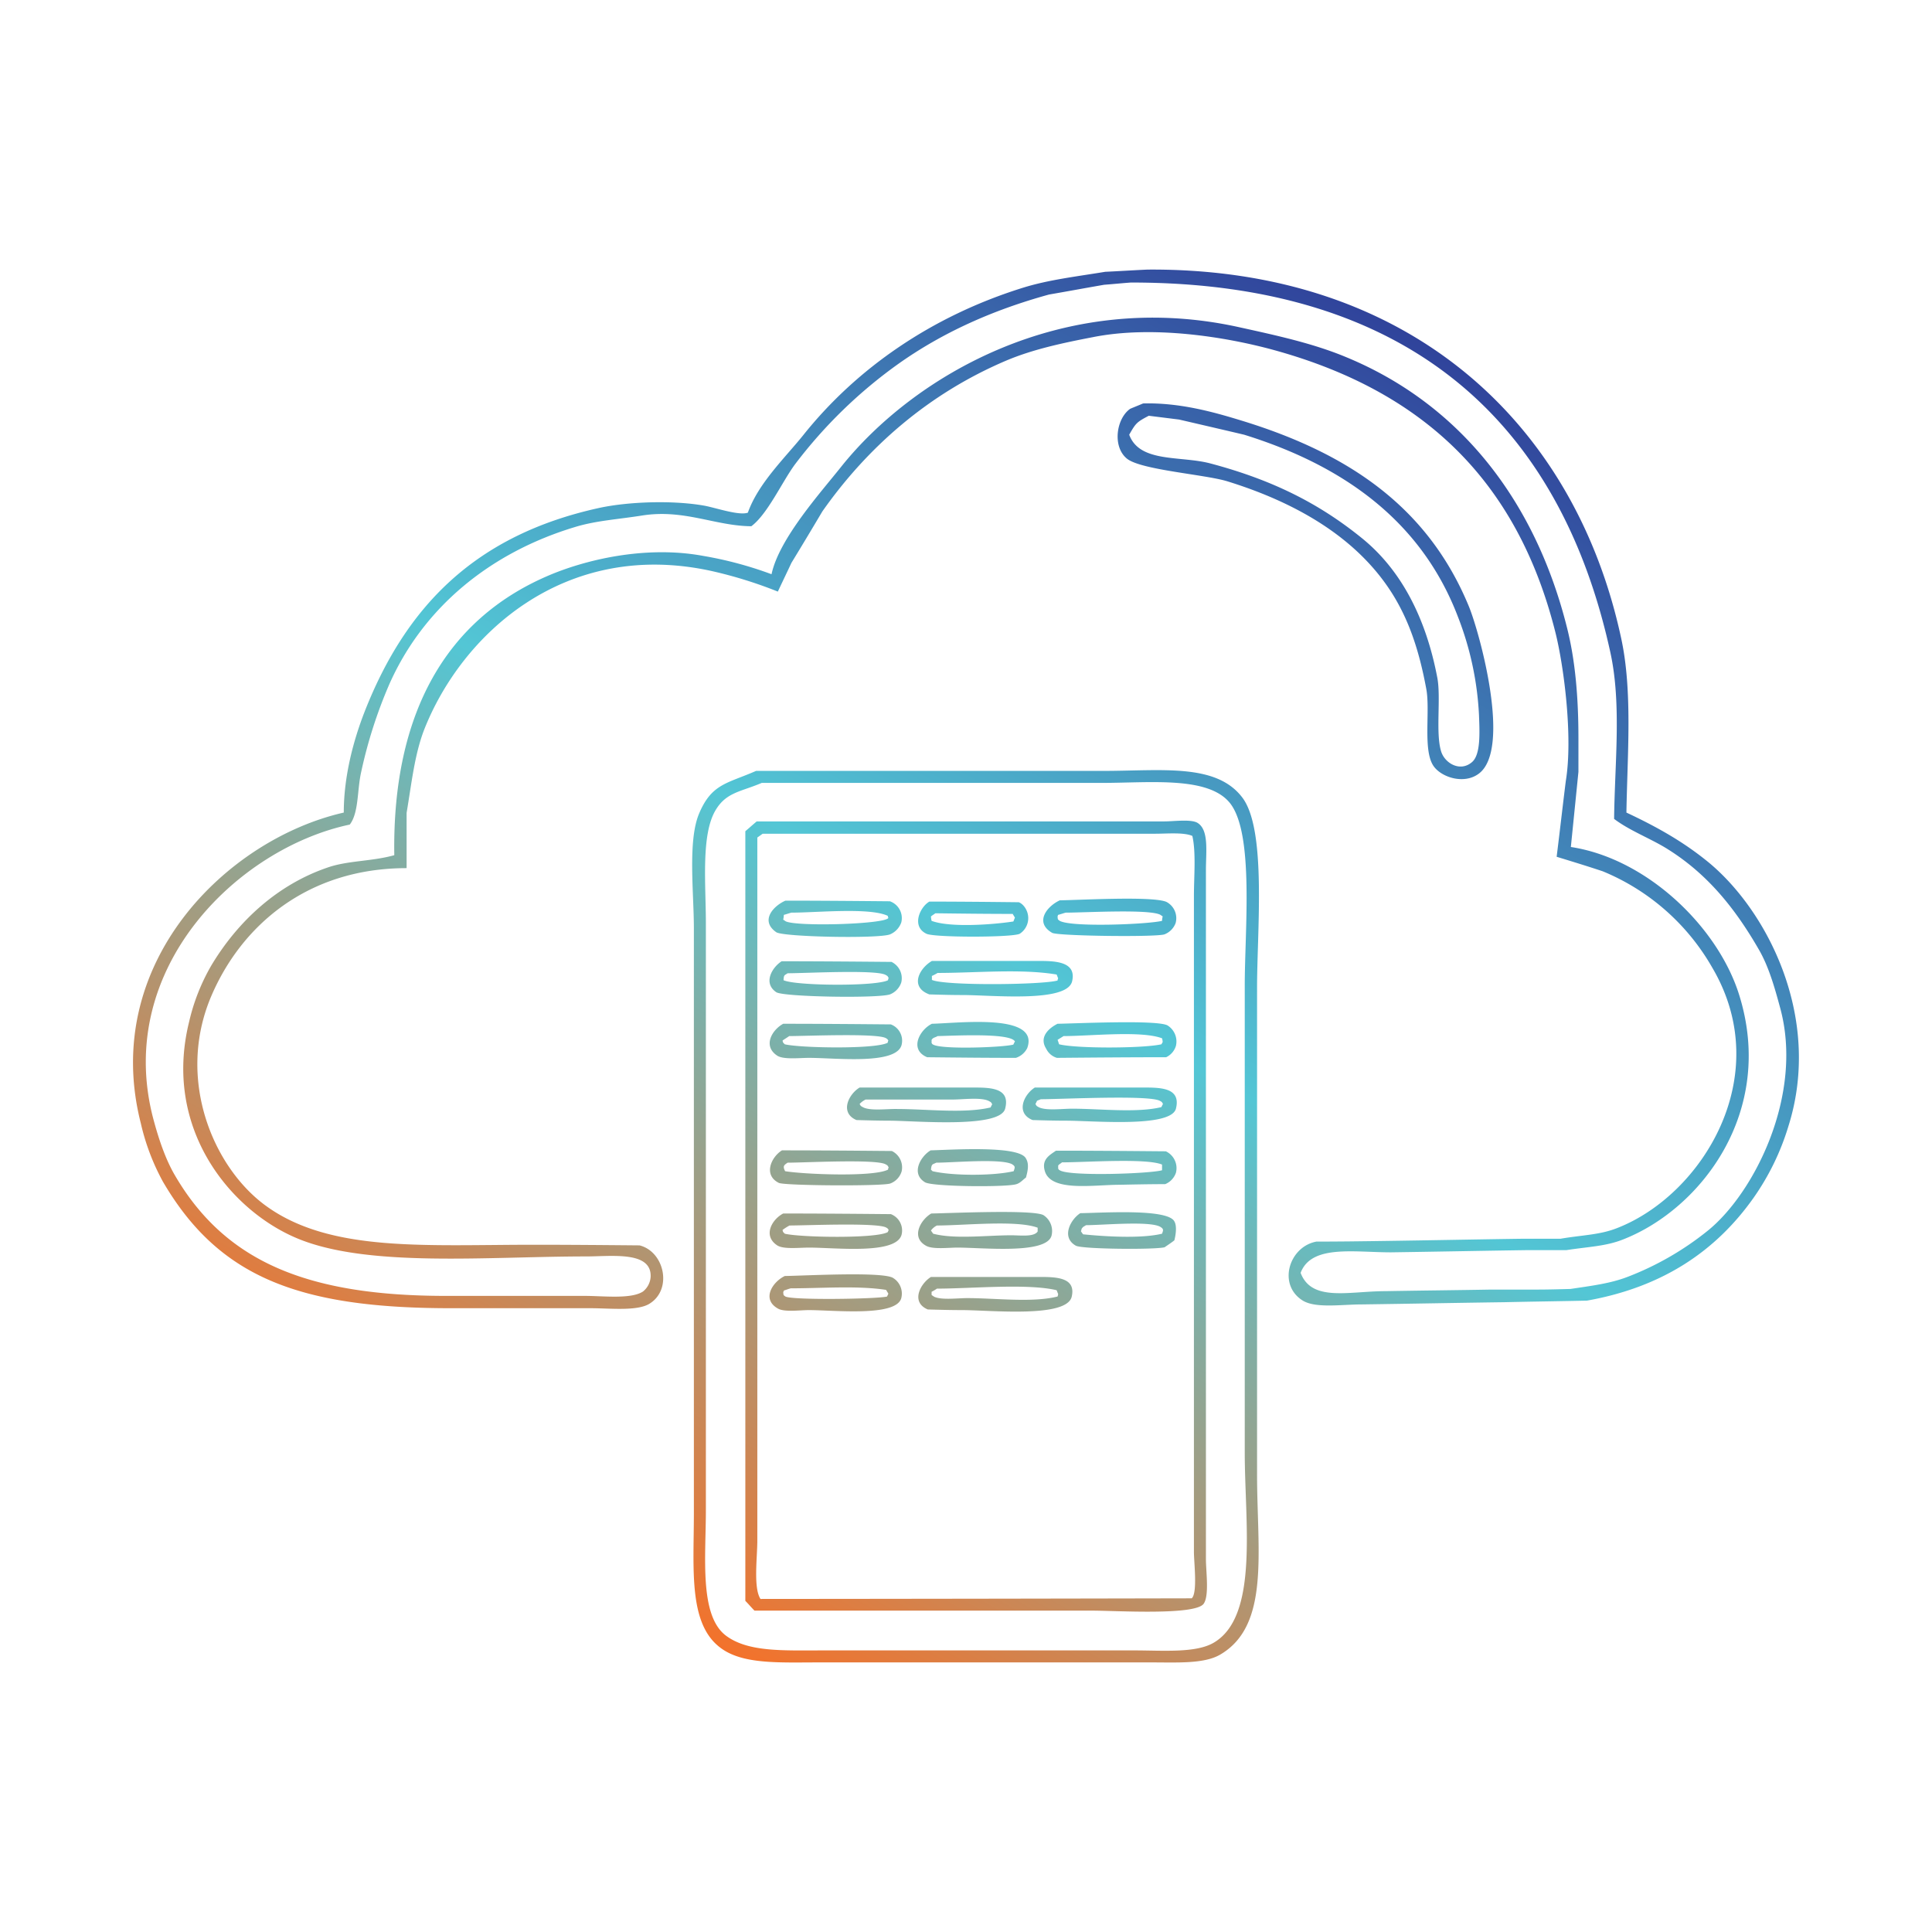 <svg id="Layer_1" data-name="Layer 1" xmlns="http://www.w3.org/2000/svg" xmlns:xlink="http://www.w3.org/1999/xlink" viewBox="0 0 612 612"><defs><style>.cls-1{fill-rule:evenodd;fill:url(#linear-gradient);}</style><linearGradient id="linear-gradient" x1="440.84" y1="509.49" x2="205.99" y2="102.72" gradientTransform="matrix(1, 0, 0, -1, 0, 612)" gradientUnits="userSpaceOnUse"><stop offset="0" stop-color="#30439b"/><stop offset="0.5" stop-color="#53c6d5"/><stop offset="1" stop-color="#f3722b"/></linearGradient></defs><g id="Layer_9" data-name="Layer 9"><path class="cls-1" d="M540.4,272.5c-7.6-6.1-15.8-10.7-25.2-15.1.3-18.4,2-38.6-1.7-55.4-14.7-68.1-67.2-117.2-150-116.6-4.5.2-9,.5-13.4.7-9.1,1.5-17.8,2.5-25.9,5-29,9-52.9,25.6-69.8,46.8-5.8,7.2-14.2,15.2-17.5,24.5-2.8,1-10-1.5-13.7-2.2-10-1.8-24.2-1.3-33.4.7-38.8,8.5-61.1,30.7-74.4,64.8-3.4,8.8-6.5,20.1-6.5,31.7-37,8.4-77.2,47.7-64.3,98.4a71.67,71.67,0,0,0,7,18.5c17.7,30.3,43.1,40.1,91.2,40.1H187c6.1,0,14.8,1,18.7-1.4,7.4-4.5,4.8-16.5-3.1-18.5-11.1-.1-22.2-.2-33.4-.2-34.4,0-64.2,2.4-84.5-12-16.9-11.9-29.1-40.1-17.8-66.7,9.5-22.3,30.4-40.6,61.9-40.6V257.5c1.6-9.5,2.5-18.3,5.5-26.2,11.8-30.2,44.5-60.7,91.2-50.4a138.23,138.23,0,0,1,20.9,6.5c1.4-3,2.9-6.1,4.3-9.1,3.3-5.4,6.6-10.9,9.8-16.3,14.4-20.5,33.8-37.4,58.3-47.8,8.3-3.5,17.5-5.5,27.4-7.4,19-3.8,42.1-.1,57.4,4.1,47.2,13,76.9,41.3,89,89,2.8,10.9,5.7,33.6,3.4,47.5-1,8-1.9,16-2.9,24,4.9,1.5,9.8,3,14.6,4.6a71.11,71.11,0,0,1,34.8,30.7c20,34.2-3.3,71.8-30.2,82.3-5.5,2.2-11,2.2-18,3.4H482.1c-14.6.2-29.1.5-43.7.7-7.1.1-14.2.2-21.4.2-8.7,1.6-12.4,13.7-4.3,18.7,4.1,2.5,12.4,1.2,18.7,1.2,15-.2,30.1-.5,45.1-.7,8.7-.2,17.4-.3,26.2-.5,24.2-4.3,41-15.9,52.8-32.6a79.16,79.16,0,0,0,11-22.6C577.5,322,559.4,287.6,540.4,272.5Zm.5,117.4a94.22,94.22,0,0,1-25.4,14.6c-5.5,2.1-11.4,2.8-18,3.8-3.6.1-7.2.2-10.8.2H472.3c-11.1.2-22.2.3-33.4.5-11.6,0-23.4,3.5-26.9-5.8,3.4-9,16.8-6.5,28.6-6.5,14.5-.2,29-.5,43.4-.7h12.2c7.1-1.1,12.5-1.2,18-3.4,24.7-9.7,48.3-40.5,36.7-77.5-6.7-21.4-29.1-43.1-53.3-46.8.8-7.9,1.6-15.8,2.4-23.8V233.9c0-13-1-24.7-3.6-35-10.2-40.8-34.4-71.2-70.3-85.9-10.4-4.3-22-6.8-33.8-9.4-56-12.3-103,15.7-125.8,44.2-6.5,8.2-19.7,22.8-22.1,34.1a119.27,119.27,0,0,0-21.6-5.8c-18.3-3.4-37.6,1.2-49.7,6.5-31.2,13.6-48.9,42.6-48.2,88.3-6.8,1.9-14,1.7-20.2,3.6C88,279.9,75.2,292,66.9,305.9a64.21,64.21,0,0,0-7,17.8C51.6,357.3,72.7,383,93.5,392c22.3,9.7,60.7,6,92.2,6,8,0,20.8-1.8,20.4,6.5a6.49,6.49,0,0,1-2.4,4.6c-3.8,2.5-12.5,1.4-18.5,1.4H141.3c-43.9,0-69.9-10.8-85.9-38.2-3.1-5.3-5.3-12-7-18.5-12-47.2,27-85.1,62.4-92.6,2.9-3.8,2.3-10.9,3.6-16.6a148.45,148.45,0,0,1,8.9-27.8c10.8-24.4,32-41.8,59-49.9,6.6-2,13.6-2.4,21.1-3.6,13.3-2.1,23.1,3.3,34.6,3.4,5.2-3.9,9.8-14.2,13.9-19.7a150.89,150.89,0,0,1,32.9-31.9c13.6-9.6,29.3-16.8,47.5-21.8,5.8-1,11.7-2.1,17.5-3.1,2.8-.2,5.6-.5,8.4-.7,88.2-.1,136,44.4,151.9,117.1,3.6,16.4,1.4,35,1.2,52.8,5,3.8,11.6,6.2,17,9.6,12.6,7.9,21.3,18.7,28.8,31.7,3.1,5.3,5,11.9,6.7,18.2C571.6,346.7,555.6,378.1,540.9,389.9ZM454,242.5c2.4,3.7,9.7,6.1,14.4,2.6,10.5-7.7.3-44.7-3.1-53-12.9-31.3-37.9-48.4-71.8-58.8-9.1-2.8-19.8-5.8-31.4-5.5-1.4.6-2.7,1.1-4.1,1.7-4.4,3.1-5.7,12-1,15.8,4.5,3.6,24.9,5,31.9,7.2,21.9,6.8,41,17.9,52.1,35.5,5.4,8.6,8.6,18.3,10.8,30.2C453.1,225.1,450.7,237.4,454,242.5Zm-22.8-72.2c-13.5-10.9-28.2-18.3-47.8-23.5-9.4-2.5-22.4-.1-25.7-9.1,2.1-3.7,2.4-4,6.2-6l9.6,1.2c6.9,1.6,13.8,3.2,20.6,4.8,31.6,9.8,56.2,27.5,67.7,57.6a98.93,98.93,0,0,1,6.7,31.2c.2,5.3.6,12.5-2.2,14.9-3.8,3.3-8.7.3-9.8-3.4-1.8-5.8,0-17-1.2-23.3C451.7,195.7,443.8,180.4,431.2,170.3Zm-37.7,82.3c-8.3-10.9-25.5-8.4-44.2-8.4H239.5c-9.1,4-14,4-18,13.4-3.7,8.6-1.7,25.1-1.7,36.5v185c0,17.7-1.8,35,8.2,42.7,7,5.5,18.7,4.8,31.4,4.8H364.8c8,0,16.5.5,21.6-2.4,16-9.2,11.8-32.8,11.8-57.1V313.8C398.1,295.7,401.4,262.9,393.5,252.6Zm-9.1,267.8c-5.7,3.3-16.1,2.4-25,2.4H260.8c-12.7,0-24,.6-31-4.8-8.3-6.5-6.2-24.9-6.2-39.6v-186c0-12.2-1.6-28,3.1-35.8,3.4-5.7,8.1-5.8,14.6-8.6H349.1c15.3,0,33.8-2.2,40.6,6.5,7.6,9.8,4.6,40.2,4.6,57.6V460.2C394.3,482.3,398.8,512.1,384.4,520.4ZM382,275.6c0-5.8,1-12.6-2.6-14.9-2-1.3-7.6-.5-10.6-.5H239.7c-1.2,1-2.4,2.1-3.6,3.1V507.1c1,1,1.9,2.1,2.9,3.1H346c7.4,0,32.7,1.6,35.3-2.2,1.8-2.6.7-10.2.7-14.2Zm-4.5,230.7q-68.25.15-136.6.2c-2.3-3.5-1-13.2-1-18.5V265.3c.6-.4,1.1-.8,1.7-1.2H365.9c3.8,0,9.1-.5,11.8.7,1.2,5.2.5,12.9.5,19V491.6C378.2,494.9,379.4,504.6,377.5,506.3Zm-131.6-211c2.2,1.5,32.1,2.1,36,.7a6.42,6.42,0,0,0,3.6-3.8,5.65,5.65,0,0,0-3.6-6.7c-11-.1-22.1-.2-33.1-.2C245.1,286.9,240.6,291.6,245.9,295.3Zm2.4-5.5c.8-.2,1.6-.5,2.4-.7,8,0,24.7-1.7,30.5,1l.2.7c-1.3,2-29.4,2.8-32.6,1-.2-.2-.5-.3-.7-.5A8.87,8.87,0,0,0,248.3,289.8Zm85,5.7c1.8,1,32.3,1.4,35.5.5a6.1,6.1,0,0,0,3.6-3.6,5.82,5.82,0,0,0-2.9-6.7c-4.3-1.9-27.2-.6-33.8-.5C331.6,287.1,327.6,292.2,333.3,295.5Zm1.9-5.7c.8-.2,1.6-.5,2.4-.7,5.9,0,26.6-1.2,30,.7.2.2.5.3.7.5a7.84,7.84,0,0,0-.2,1.4c-4.5,1.1-28.6,2.1-32.4,0-.7-.5-.6-.4-.7-1.4C335.1,290.1,335.1,289.9,335.2,289.8Zm-41.7,6c2.5,1.2,27,1.2,29.5,0a5.88,5.88,0,0,0,2.6-3.8c.6-2.9-1.2-5.6-2.9-6.2-9.4-.1-18.9-.2-28.3-.2C291.4,287.3,288.6,293.5,293.5,295.8Zm2.8-6.5c8.2.1,16.3.2,24.5.2.2.4.5.8.7,1.2-.2.4-.3.8-.5,1.2-6.5,1-20,2-25.9-.2a7.84,7.84,0,0,1-.2-1.4C295.4,289.9,295.9,289.6,296.3,289.3ZM281.9,315a6.16,6.16,0,0,0,3.6-3.8,5.75,5.75,0,0,0-3.1-6.5c-11.6-.1-23.2-.2-34.8-.2-3,1.9-6,6.9-1.7,9.8C248.1,315.8,278,316.3,281.9,315Zm-32.4-6.7c5.5,0,27.8-1.2,31,.5.7.4.6.3,1,1a1.85,1.85,0,0,0-.2.7c-3.7,2-29.3,1.8-33.1,0C248.3,308.7,248.5,309,249.5,308.3Zm44.9,6.7c3.5.1,7,.2,10.6.2,9.1,0,32.9,2.5,34.6-4.3,1.5-6.2-5.1-6.5-10.3-6.5H295.2C291.1,306.8,288.1,312.7,294.4,315Zm.7-5.8a17.38,17.38,0,0,0,1.9-1c12.1,0,26.4-1.4,37.7.5.2.4.3.8.5,1.2a1.85,1.85,0,0,0-.2.7c-5,1.4-35.8,1.7-39.8-.2v-1.2Zm-48.9,25.2c2,1.3,6.9.7,10.1.7,8.4,0,27.6,2.3,29.3-4.1a5.52,5.52,0,0,0-3.4-6.5c-11.4-.1-22.7-.2-34.1-.2C244.6,326.2,241.5,331.3,246.2,334.4Zm3.8-6.2c5.3,0,28.2-1,30.7.7.5.3.4.3.7.7a1.85,1.85,0,0,0-.2.7c-3.7,2.1-27.6,1.7-32.6.5l-.5-.5a1.85,1.85,0,0,1-.2-.7C248.6,329.1,249.3,328.7,250,328.2Zm43.7,6.7c9.4.1,18.7.2,28.1.2a6.16,6.16,0,0,0,3.6-3.1c4-11.1-21.5-7.9-30.2-7.7C291.3,326.2,287.9,332.5,293.7,334.9Zm1.4-5.5c.5-.8,1.1-.7,1.9-1.2,5.1-.1,23-1.1,24.5,1.7a9.29,9.29,0,0,0-.5,1c-3.4.9-22.6,1.6-25.4,0-.5-.3-.1,0-.5-.5Zm74.7-4.6c-3.5-1.8-28.7-.6-34.8-.5-2.6,1.3-6,4.1-3.6,7.9a5.48,5.48,0,0,0,3.4,2.9c11.5-.1,23-.2,34.6-.2a5.85,5.85,0,0,0,3.1-3.6A6,6,0,0,0,369.8,324.8Zm-1.9,6c-5.7,1.3-26.7,1.4-32.4,0-.2-.5-.3-1-.5-1.4.6-.4,1.3-.8,1.9-1.2,8.4,0,24.6-1.8,31.2.7a5,5,0,0,1,.2,1.2C368.2,330.3,368,330.6,367.9,330.8Zm-49.5,20.4c1.8-6.9-5.2-6.7-10.8-6.7H272.3c-3.5,2.1-6.4,8-1,10.3,3.6.1,7.2.2,10.8.2C290.9,355.1,316.8,357.4,318.4,351.2Zm-45.1-.5c-.7-.4-.6-.3-1-1a6.69,6.69,0,0,1,1.9-1.4h27.6c3.3,0,9.1-.8,11.5.5.7.4.6.3,1,1a9.29,9.29,0,0,0-.5,1c-8.3,2-20.3.5-29.5.5C281.1,351.2,275.6,352,273.3,350.7Zm88.6-6.2H327.8c-3.5,2.2-6.2,8.1-.7,10.3,3.5.1,7,.2,10.6.2,8.5,0,33.2,2.3,34.8-3.8C374.2,344.4,367.4,344.5,361.9,344.5Zm6,6.2c-7.9,1.9-19.5.5-28.3.5-3.1,0-8.4.7-10.6-.5-.7-.4-.6-.3-1-1a9.29,9.29,0,0,0,.5-1c.4-.2.8-.3,1.2-.5,6.5,0,34.1-1.4,37.7.5.7.4.6.3,1,1A9.25,9.25,0,0,0,367.9,350.7Zm-121.2,24c1.7.9,32.7,1.1,35.3.2a5.92,5.92,0,0,0,3.6-3.8,5.75,5.75,0,0,0-3.1-6.5c-11.6-.1-23.2-.2-34.8-.2C244.3,366.5,241.7,372.2,246.7,374.7Zm2.8-6.4c5.5,0,27.8-1.2,31,.5.7.4.6.3,1,1a1.85,1.85,0,0,0-.2.7c-4.6,2.4-26.6,1.5-32.6.5C247.9,369.4,248.3,369.1,249.5,368.3Zm43.5,6.2c2.2,1.4,24.5,1.6,28.6.7,1.5-.3,2.3-1.4,3.4-2.2.5-1.9,1.1-4.2,0-6-2-4.2-23.1-2.8-30.2-2.6C291.7,366.2,288.4,371.7,293,374.5Zm3.6-6.2c5.2,0,20.5-1.4,24,.5,1.1.7.9,1,.5,2.2-6.4,1.5-19.3,1.5-25.7,0l-.5-.5C295.1,368.6,295.4,368.9,296.6,368.3Zm72.7-3.6c-11.6-.1-23.2-.2-34.8-.2-2,1.4-4.5,2.7-3.6,6.2,1.7,7,15.4,4.6,23.8,4.6,4.8-.1,9.6-.2,14.4-.2a6,6,0,0,0,3.4-3.6A5.89,5.89,0,0,0,369.3,364.7Zm-1.2,6c-3.8,1.1-29.4,2-32.4,0-.5-.3-.1,0-.5-.5v-1c.4-.5.8-.6,1.2-1,7.3,0,26.7-1.4,31.7.7v1.8Zm-85.9,13.9c-11.4-.1-22.7-.2-34.1-.2-3.5,1.8-6.6,7-1.9,10.1,2,1.3,6.9.7,10.1.7,8.4,0,27.6,2.3,29.3-4.1A5.56,5.56,0,0,0,282.2,384.6Zm-1,5.7c-3.7,2.1-27.6,1.7-32.6.5l-.5-.5a1.85,1.85,0,0,1-.2-.7,16.44,16.44,0,0,1,2.2-1.4c5.3,0,28.2-1,30.7.7.5.3.4.3.7.7A4.88,4.88,0,0,1,281.2,390.3Zm12.3,4.4c2.2,1.1,6.9.5,9.8.5,8.1,0,28.2,2.2,29.8-3.8a6,6,0,0,0-2.6-6.5c-3.5-1.8-29.3-.6-35.5-.5C291.7,386.3,288.3,392,293.5,394.7Zm3.3-6.5c8.5,0,25.2-1.8,31.9.7v1.2c-1.2,1.8-5.4,1.2-8.4,1.2-7.7,0-17.9,1.3-24.7-.5l-.7-1A4.94,4.94,0,0,1,296.8,388.2Zm45.4-3.9c-3,1.9-6.2,7.6-1.4,10.3,2,1.1,24.7,1.3,28.1.5,1-.7,2.1-1.4,3.1-2.2.4-1.5.9-4.5,0-6C369.9,382.8,349.2,384.2,342.2,384.3Zm25.9,6.5c-6.6,1.6-17.9.9-25,.2a8.65,8.65,0,0,1-.7-1,1.85,1.85,0,0,0,.2-.7c.5-.8.7-.7,1.4-1.2,5.1,0,20.1-1.4,23.5.5C368.7,389.3,368.5,389.7,368.1,390.8Zm-85.4,13.9c-4.1-1.9-27.6-.6-34.1-.5-3.8,1.8-7.5,7.3-2.2,10.3,2,1.2,7,.5,9.8.5,8.1,0,27.7,2.2,29.3-3.8A5.82,5.82,0,0,0,282.7,404.7Zm-1.7,6c-3.2.8-29.9,1.2-32.2,0-.7-.5-.6-.4-.7-1.4.1-.2.2-.3.2-.5.7-.2,1.4-.5,2.2-.7,9.8,0,21.3-.9,30.2.5.2.4.5.8.7,1.2C281.3,410.1,281.1,410.4,281,410.7Zm48-6.2H294.9c-3.4,2.1-6.5,8-1,10.3,3.6.1,7.2.2,10.8.2,9,0,33.3,2.6,34.8-4.3C340.9,404.5,334.3,404.5,329,404.5Zm6,6.2c-8,2-19.6.5-28.6.5-3.1,0-8.4.7-10.6-.5-.2-.2-.5-.3-.7-.5v-1a15.05,15.05,0,0,0,1.7-1c10.7,0,28.7-1.7,37.9.5.2.4.3.8.5,1.2A4.54,4.54,0,0,1,335,410.7Z"/></g></svg>